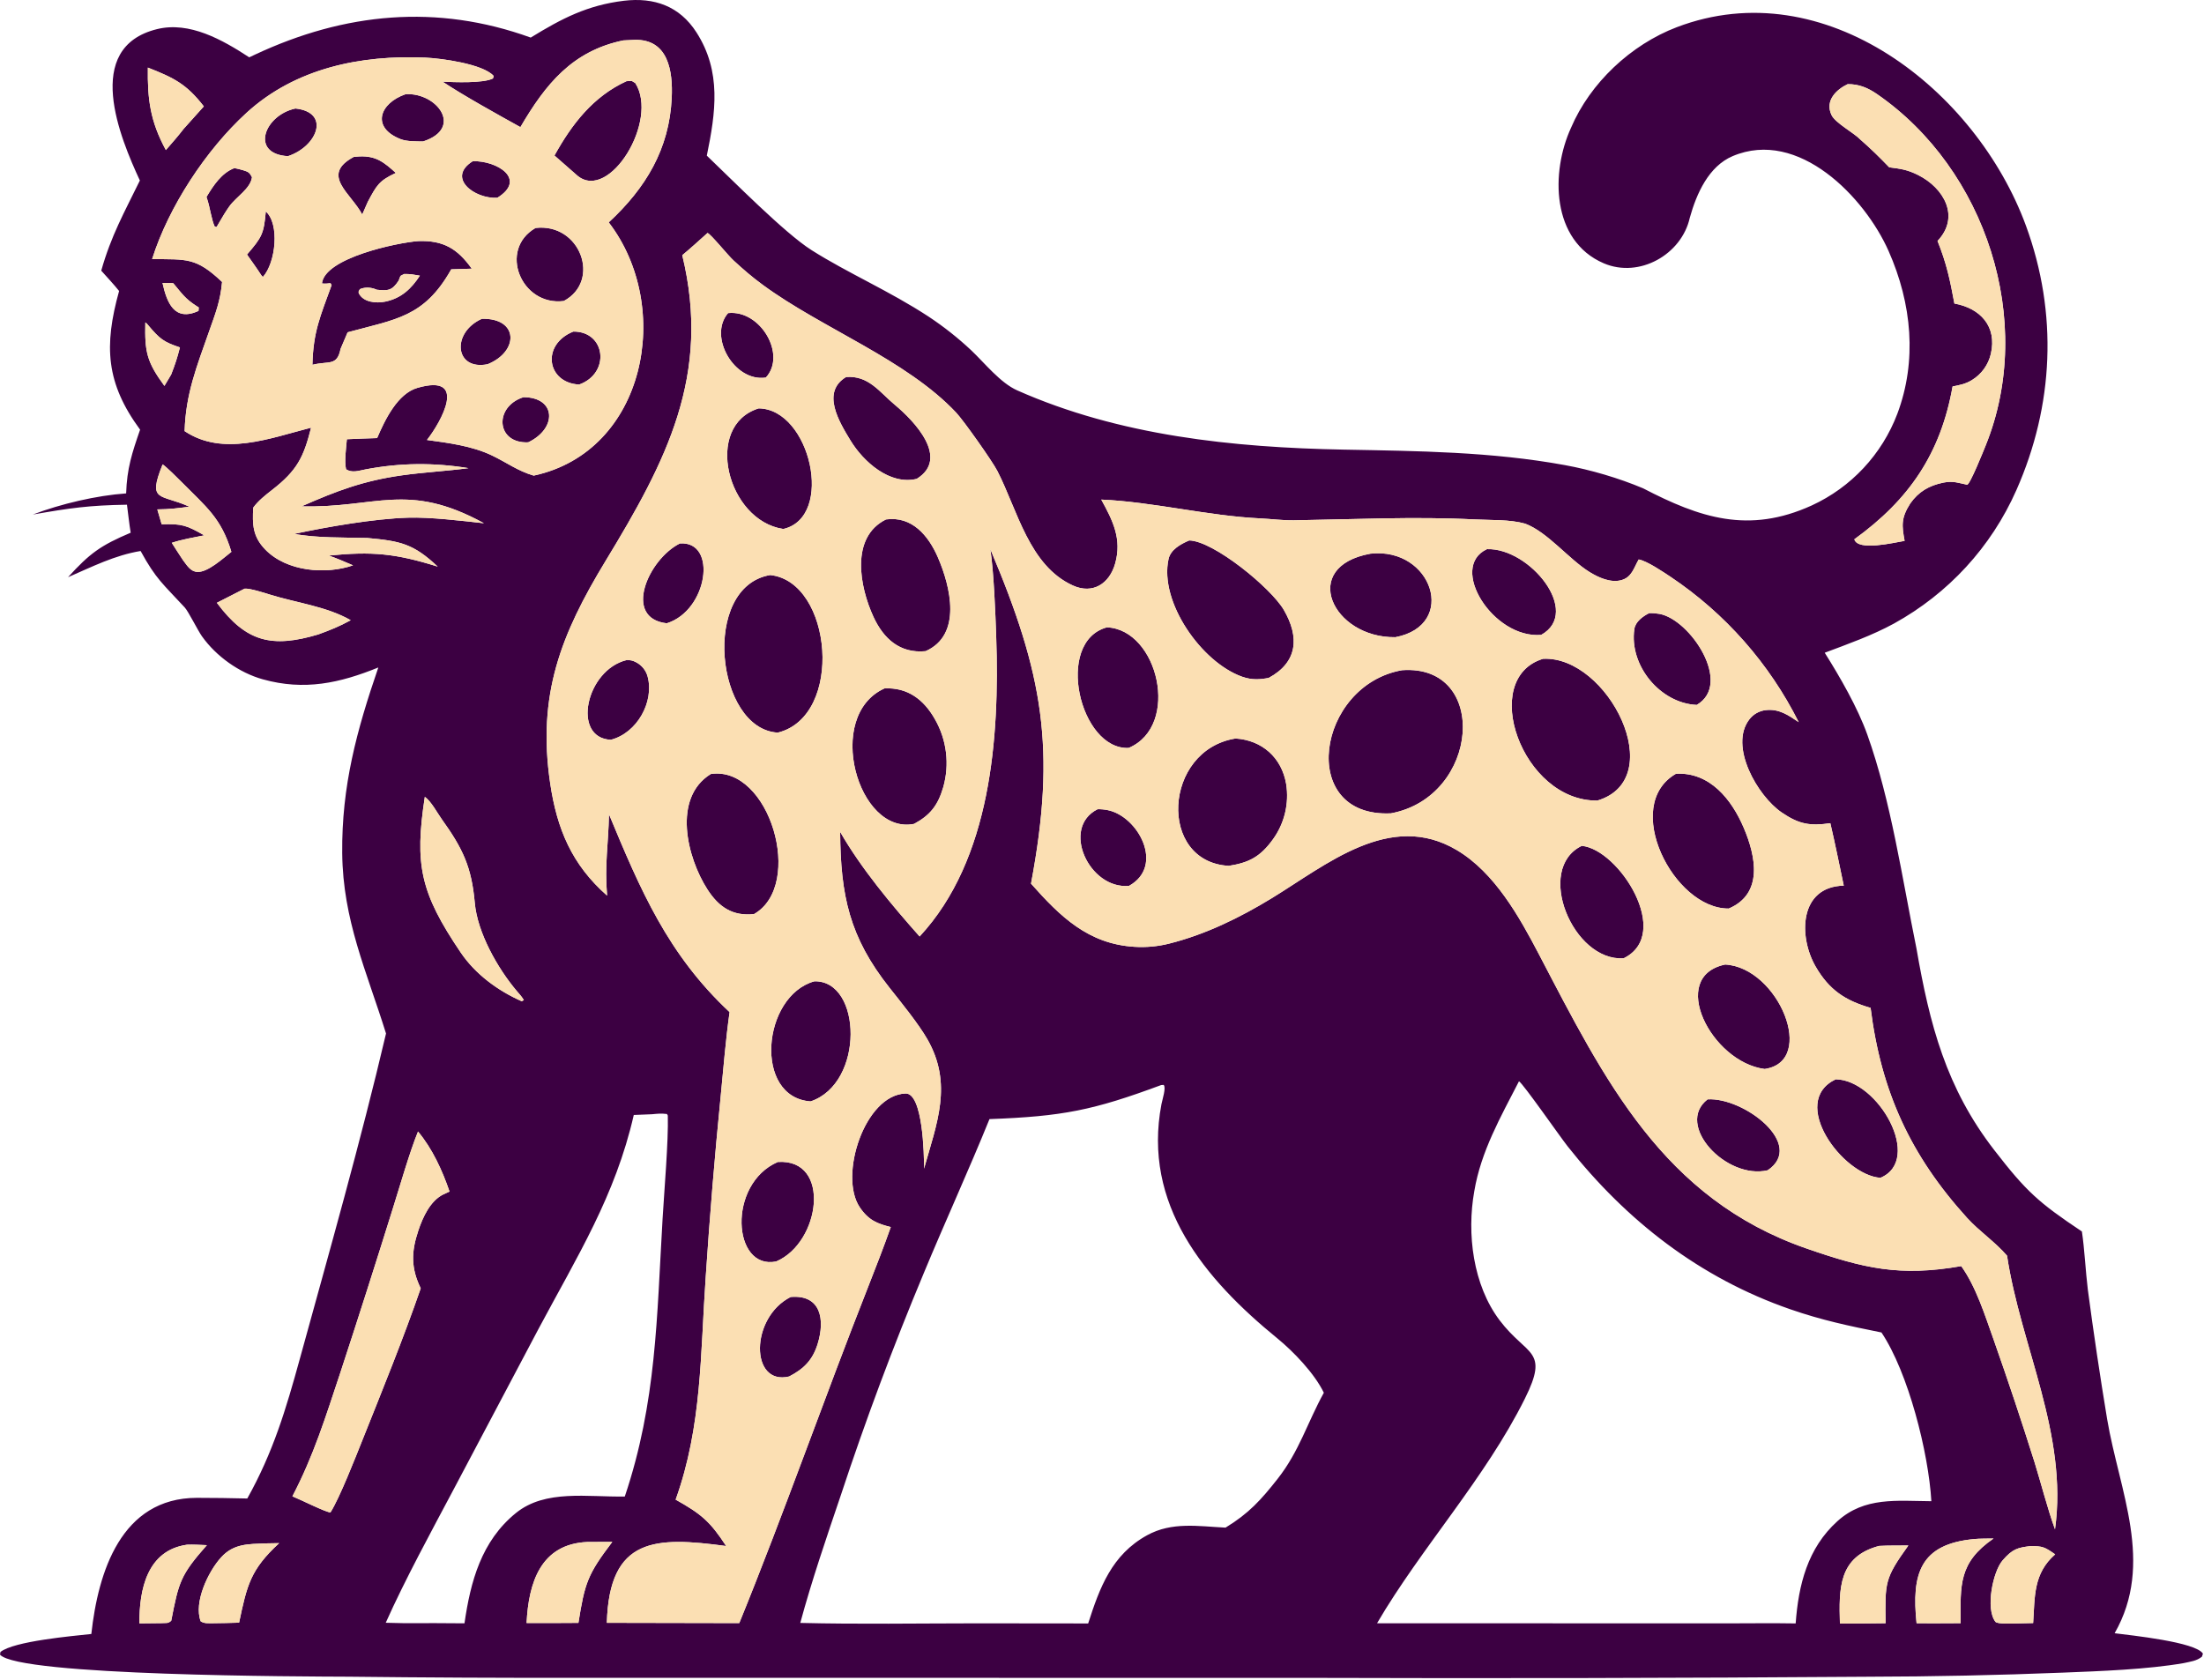<?xml version="1.0" encoding="UTF-8" standalone="no"?>
<!DOCTYPE svg PUBLIC "-//W3C//DTD SVG 1.1//EN" "http://www.w3.org/Graphics/SVG/1.1/DTD/svg11.dtd">
<svg width="100%" height="100%" viewBox="0 0 775 591" version="1.1" xmlns="http://www.w3.org/2000/svg" xmlns:xlink="http://www.w3.org/1999/xlink" xml:space="preserve" xmlns:serif="http://www.serif.com/" style="fill-rule:evenodd;clip-rule:evenodd;stroke-linejoin:round;stroke-miterlimit:2;">
    <g transform="matrix(1,0,0,1,-125.022,-216.911)">
        <path d="M344.365,217.183C355.062,215.906 363.978,219.045 369.92,228.299C378.806,242.137 376.666,256.519 373.561,271.652C382.566,280.247 400.9,298.872 410.376,304.873C423.278,313.042 437.705,319.198 451.522,328.244C456.869,331.778 461.905,335.762 466.575,340.152C471.282,344.616 476.774,351.572 482.691,354.199C518.6,370.147 558.608,374.306 597.479,375.042C623.693,375.538 649.434,375.765 675.276,380.488C684.371,382.151 694.215,385.038 702.807,388.66C722.754,399.02 739.873,404.779 762.056,394.696C775.957,388.316 786.786,376.719 792.198,362.414C799.152,343.895 797.367,323.801 789.089,305.142C780.764,286.374 757.501,262.002 734.293,271.814C725.849,275.385 721.574,285.008 719.214,293.485C716.342,306.431 701.448,314.876 688.953,309.512C670.397,301.546 670.323,277.344 677.454,261.838C684.154,246.112 698.49,232.63 714.611,226.483C766.749,206.604 819.956,248.646 837.426,296.329C848.722,327.158 847.201,359.541 834.061,389.263C825.175,409.363 810.089,425.679 790.992,436.218C783.398,440.372 774.771,443.431 766.656,446.481C772.062,455.078 778.232,465.786 781.614,475.235C789.992,498.651 793.908,525.97 798.916,550.5C803.553,577.218 809.316,599.482 826.272,621.4C837.554,635.983 841.818,639.821 857.084,650.022C858.006,656.051 858.381,664.064 859.178,670.522C861.196,685.723 863.456,700.891 865.959,716.019C870.249,741.427 882.666,766.678 868.597,791.323C874.162,792.046 897.17,794.391 899.643,798.504L899.308,799.566C897.421,801.09 895.308,801.282 892.878,801.831C880.104,804.058 863.552,804.649 850.523,805.172C827.655,806.089 804.771,806.572 781.884,806.621C716.101,807.099 650.316,807.234 584.532,807.024L329.094,807.007C301.943,807.052 274.792,806.92 247.642,806.61C232.352,806.537 131.506,806.382 125.022,798.849L125.185,797.909C129.915,794.109 150.395,792.318 157.139,791.587C159.51,769.887 167.562,743.751 194.239,743.704C200.166,743.693 206.045,743.806 211.976,743.937C221.075,727.667 225.57,712.565 230.462,694.782C240.876,656.928 251.783,618.626 260.761,580.398C253.874,558.341 245.592,540.513 245.356,517.007C245.118,493.347 250.474,473.752 258.053,451.663C244.512,457.156 232.076,459.915 217.436,455.828C209.13,453.509 201.053,447.754 196.025,440.682C194.608,438.689 191.256,431.937 189.985,430.56C182.342,422.279 179.882,420.626 174.466,410.7C165.382,412.191 157.4,416.243 148.95,419.911C156.591,411.497 160.468,408.711 170.974,404.267C170.462,401.187 170.079,397.553 169.667,394.416C156.324,394.627 149.69,395.579 136.566,397.873C146.396,394.118 158.987,391.169 169.378,390.441C169.649,381.686 171.46,376.176 174.284,368.026C162.268,351.652 161.513,338.63 166.902,319.251C165.113,317 162.574,314.292 160.624,312.103C164.128,299.702 168.69,291.711 174.204,280.395C167.339,265.561 153.873,233.652 180.245,227.153C191.676,224.336 203.288,230.94 212.663,237.073L214.772,236.076C246.245,221.358 278.606,218.173 311.641,230.128C322.584,223.401 331.565,218.748 344.365,217.183ZM774.733,246.51C770.91,248.306 766.593,252.221 769.048,257.377C770.38,260.175 776.928,263.61 779.213,266.017C783.036,269.347 785.938,272.245 789.34,275.755C793.449,276.295 795.701,276.566 799.52,278.482C808.555,283.015 814.395,293.138 806.321,301.657C809.488,309.517 810.704,315.281 812.254,323.66C821.354,325.309 827.29,331.679 825.087,341.303C824.213,345.17 821.809,348.517 818.425,350.582C816.201,351.958 814.147,352.337 811.616,352.833C807.425,376.458 796.299,392.692 777.067,406.583C778.292,410.861 791.07,407.742 794.745,407.135C793.771,401.786 793.445,399.146 796.707,394.014C799.682,389.795 803.345,387.679 808.39,386.644C811.836,385.937 813.906,386.821 816.701,387.385C817.664,387.579 822.681,374.989 823.278,373.512C840.867,329.961 823.355,276.396 785.013,249.985C781.85,247.807 778.648,246.46 774.733,246.51ZM533.344,598.523C509.41,607.414 498.643,609.554 472.955,610.502C465.636,628.547 457.339,646.636 449.844,664.698C439.106,690.395 429.36,716.497 420.63,742.944C415.749,757.338 410.389,773.009 406.427,787.696C426.777,788.2 448.198,787.857 468.625,787.843L507.658,787.885C511.697,775.314 515.943,763.68 528.432,756.837C537.136,752.069 546.345,753.701 555.956,754.182C564.134,749.219 568.493,744.383 574.34,736.936C581.874,727.341 584.76,717.205 590.528,706.741C587.249,699.96 579.843,692.236 574.16,687.6C548.608,666.759 526.689,640.541 533.434,605.229C533.737,603.64 535.158,599.379 534.197,598.468L533.344,598.523ZM354.244,608.792L347.881,609.049C341.371,637.539 327.998,658.745 314.408,684.236L284.542,740.714C276.727,755.455 267.452,772.435 260.661,787.64L267.439,787.796C274.41,787.75 281.381,787.764 288.351,787.838C290.456,773.224 294.252,758.902 306.458,749.024C316.799,740.655 331.604,743.481 344.722,743.239C355.889,710.035 355.963,680.249 358.012,645.479C358.59,635.673 360.089,618.3 359.847,609.254L359.54,608.706C357.336,608.463 356.491,608.594 354.244,608.792ZM659.149,597.191C652.709,609.746 645.771,621.848 643.429,635.868C640.747,650.782 642.966,668.874 652.343,681.266C661.973,693.994 669.913,691.378 661.206,708.842C647.191,736.952 624.889,761.086 609.232,787.817L731.375,787.858C739.633,787.856 748.209,787.732 756.44,787.874C757.413,774.377 760.607,761.411 771.116,751.919C780.688,743.274 791.984,744.801 804.153,744.888C803.163,727.818 796.038,699.624 786.607,685.545C775.176,683.24 765.634,681.234 754.519,677.377C722.705,666.339 696.966,646.294 676.218,620.028C673.609,616.725 660.75,598.231 659.149,597.191ZM272.01,614.877C269.015,622.232 265.752,633.697 263.261,641.601C257.181,661.121 250.956,680.596 244.584,700.024C239.478,715.329 235.351,728.792 227.841,743.17C230.4,744.174 239.821,748.917 241.229,748.819C244.415,743.807 250.025,729.477 252.492,723.301C259.44,705.916 266.842,687.71 272.959,670.023C269.499,662.879 269.601,657.22 272.123,649.688C273.7,644.981 276.32,639.206 280.968,636.954C281.67,636.617 282.378,636.294 283.093,635.986C280.587,628.649 277.052,620.87 272.01,614.877ZM274.406,497.167C270.755,520.973 272.783,530.859 287.014,551.898C292.166,559.514 300.058,565.341 308.486,569.052L309.22,568.637C308.297,567.151 307.739,566.64 306.704,565.414C300.052,557.535 292.895,544.985 291.969,534.445C290.856,521.786 287.701,515.263 280.355,505.021C278.803,502.857 276.621,498.698 274.406,497.167ZM331.589,759.227C315.121,759.909 310.884,773.603 310.191,787.719L318.75,787.733L328.414,787.681C330.65,773.608 331.637,770.624 340.327,759.197L331.589,759.227ZM182.172,316.449C183.7,323.313 186.306,330.133 194.823,326.272L194.917,325.047L194.149,324.56C190.007,321.889 189.08,320.22 185.941,316.521C185.885,316.455 182.506,316.445 182.172,316.449ZM373.812,298.852C370.905,301.448 367.923,304.191 364.932,306.666C375.209,348.91 359.207,379.221 338.037,414.076C322.23,440.1 313.879,461.277 318.487,492.414C320.864,508.475 326.093,520.987 338.496,531.899C337.578,520.862 338.963,513.86 339.158,503.281C350.195,529.861 359.857,552.595 381.571,572.877C380.241,582.197 379.371,592.921 378.453,602.34C376.343,623.513 374.587,644.72 373.183,665.952C371.276,693.029 371.923,718.433 362.604,744.336C371.601,749.38 374.695,751.97 380.366,760.655C355.516,757.305 339.27,757.475 338.407,787.659L384.977,787.753C400.857,748.758 414.847,708.644 430.305,669.451C433.012,662.586 435.79,655.42 438.25,648.466C433.642,647.315 430.427,646.142 427.305,641.46C419.934,630.405 429.046,602.03 443.423,601.498C449.546,601.271 449.99,623.095 449.949,627.916C454.411,612.006 460.162,598.204 451.106,582.397C448.001,576.977 441.873,569.436 437.821,564.326C423.694,546.508 420.592,531.87 420.445,509.479C427.832,522.341 438.54,535.188 448.394,546.269C473.53,519.197 476.522,476.221 475.324,440.995C475.023,432.13 474.5,418.547 473.268,410.086C491.806,453.896 496.512,480.203 487.565,527.687C497.805,539.24 507.669,548.925 523.974,549.907C528.034,550.161 532.109,549.788 536.056,548.801C548.874,545.592 560.932,539.69 572.164,532.837C591.495,521.041 613.864,501.929 637.333,515.918C650.613,523.833 659.236,539.28 666.229,552.654C689.235,596.659 709.725,638.478 760.246,656.006C780.378,662.99 793.034,665.997 814.661,662.206C819.899,669.534 822.964,679.432 826.024,687.987C831.058,702.271 835.853,716.639 840.409,731.083C842.702,738.457 845.036,747.693 847.635,754.767C852.271,721.258 835.559,690.389 830.765,658.546C826.568,653.655 821.022,649.997 816.686,645.213C796.873,623.354 786.467,600.822 782.785,571.38C773.813,568.802 768.194,565.029 763.468,556.869C757.353,546.312 757.641,528.734 773.349,528.39C771.814,521.125 770.322,513.646 768.628,506.434C761.574,507.436 757.712,506.882 751.533,502.663C742.988,496.83 732.912,479.294 740.153,469.915C741.544,468.102 743.611,466.93 745.881,466.665C750.588,466.102 753.868,468.442 757.511,470.895C747.166,450.248 731.641,432.639 712.454,419.788C709.861,418.079 704.217,414.216 701.245,413.678C699.505,416.636 698.858,419.98 695.032,420.98C691.359,421.94 687.16,420.06 684.061,418.157C676.69,413.63 669.246,404.046 661.307,401.08C655.836,399.557 649.309,399.885 643.712,399.6C622.472,398.521 601.283,399.569 580.041,399.906C576.008,399.97 572.09,399.419 568.11,399.23C549.851,398.361 530.221,393.391 512.263,392.62C516.324,399.989 519.597,406.515 517.139,415.142C515.127,422.206 509.278,426.001 502.295,422.837C486.892,415.859 482.818,396.356 475.735,382.567C473.959,379.093 463.829,364.79 461.27,362.066C443.725,343.381 414.028,332.395 393.247,317.11C389.262,314.179 386.551,311.802 382.989,308.544C380.93,306.661 375.027,299.283 373.812,298.852ZM436.038,459.025C444.146,458.614 449.852,462.926 453.751,469.819C457.936,477.087 458.996,485.74 456.69,493.802C454.829,500.166 452.087,503.633 446.447,506.671C426.707,510.698 414.757,468.645 436.038,459.025ZM374.972,489.124C395.659,486.063 408.007,528.199 390.164,538.393C382.686,539.212 377.803,535.969 373.781,529.725C366.583,518.555 361.366,497.526 374.972,489.124ZM514.24,437.547C532.289,438.278 540.237,472.185 521.903,479.963C504.698,480.751 495.73,442.605 514.24,437.547ZM411.394,562.034C428.148,561.69 429.056,597.929 410.054,604.276C389.916,602.867 392.943,567.193 411.394,562.034ZM731.657,556.137C750.37,557.167 764.033,590.201 745.534,592.876C726.797,590.488 711.391,560.362 731.657,556.137ZM714.365,489.032C726.311,488.417 733.944,498.11 738.185,508.059C742.441,518.04 745.151,531.269 732.897,536.455C713.504,536.6 695.055,500.111 714.365,489.032ZM436.57,399.598C445.668,398.335 451.479,405.263 454.791,412.882C459.282,423.212 463.414,440.237 450.493,445.929C441.497,446.807 435.717,441.582 432.149,433.833C427.271,423.241 423.963,405.818 436.57,399.598ZM391.793,360.542C409.98,360.708 418.614,398.793 400.462,402.957C380.69,400.032 372.286,366.623 391.793,360.542ZM618.047,452.619C648.778,450.439 645.373,497.137 614.117,502.968C581,504.53 588.005,457.892 618.047,452.619ZM667.613,448.612C690.401,447.472 712.256,490.781 686.732,498.471C660.261,498.865 644.916,455.521 667.613,448.612ZM395.844,419.153C417.762,421.447 421.855,468.828 398.525,474.579C376.752,473.373 371.367,423.285 395.844,419.153ZM606.911,411.643C628.625,409.225 637.804,436.79 615.695,441.017C593.502,441.322 581.813,416.163 606.911,411.643ZM681.225,514.395C694.328,515.63 713.302,545.453 695.953,553.939C678.127,555.168 664.591,522.445 681.225,514.395ZM422.534,349.505C430.481,348.898 434.284,354.807 439.748,359.349C446.442,364.914 459.103,378.092 447.366,385.329C437.915,387.627 428.664,379.338 424.089,371.845C420.001,365.148 413.755,354.793 422.534,349.505ZM398.529,625.579C417.428,624.332 413.559,653.931 397.959,660.572C382.566,663.722 380.668,633.322 398.529,625.579ZM770.511,596.502C785.463,596.674 801.355,624.81 786.241,631.153C772.955,630.244 753.89,604.448 770.511,596.502ZM543.188,406.983C551.713,407.128 571.935,423.641 576.466,431.432C581.991,440.934 581.392,449.804 571.125,455.34C567.982,455.919 565.26,456.141 561.766,454.905C547.557,449.879 532.578,428.644 535.925,413.51C536.654,410.217 540.162,408.264 543.188,406.983ZM559.47,476.641C568.808,477.22 575.718,483.389 577.28,492.637C578.366,499.48 576.698,506.475 572.64,512.091C568.206,518.253 564.202,520.314 557.123,521.432C532.014,520.086 534.039,480.705 559.47,476.641ZM647.891,410.047C662.867,409.519 681.325,432.183 666.96,440.203C650.083,441.651 634.21,416.368 647.891,410.047ZM704.928,432.551C706.14,432.518 707.352,432.607 708.546,432.817C719.311,434.742 734.425,457.383 721.655,464.832C708.922,464.296 697.812,451.073 699.713,438.138C700.095,435.539 702.719,433.653 704.928,432.551ZM725.472,603.554C738.165,602.769 760.039,619.408 746.602,628.5C732.053,631.931 713.862,612.523 725.472,603.554ZM510.972,501.516C512.163,501.487 513.353,501.593 514.521,501.83C525.225,503.974 534.681,521.438 522.022,528.476C507.989,529.785 497.963,508.012 510.972,501.516ZM403.047,673.059C413.718,672.152 415.176,681.026 412.541,689.556C410.785,695.238 407.667,698.356 402.506,701.027C388.736,704.339 388.729,680.301 403.047,673.059ZM345.47,449.029C346.911,449.1 347.502,449.192 348.764,449.865C350.744,450.914 352.195,452.743 352.767,454.91C355.101,463.766 349.053,474.717 339.827,477.093C325.925,476.512 331.023,452.433 345.47,449.029ZM364.105,408.037C377.391,407.134 373.946,431.633 359.47,436.129C343.88,434.342 352.971,413.571 364.105,408.037ZM381.039,327.024C392.448,325.786 401.701,341.713 394.317,349.704C383.212,351.349 373.932,335.21 381.039,327.024ZM211.027,423.945L201.277,428.915C211.588,442.754 220.626,444.899 236.925,440.044C241.193,438.489 244.331,437.233 248.344,435.042C239.828,430.166 229.255,428.941 219.922,426.024C217.967,425.413 212.762,423.752 211.027,423.945ZM838.899,760.685C834.583,761.247 832.754,761.586 829.186,765.724C825.815,769.633 823.088,782.698 826.691,787.301C827.374,788.173 832.798,787.91 834.439,787.872L839.942,787.741C840.553,778.392 839.998,770.289 847.689,763.58C844.016,761.026 843.335,760.645 838.899,760.685ZM190.781,760.188C176.762,762.188 173.976,775.931 174.041,787.859L181.562,787.778C183.602,787.642 184.037,788 185.231,786.933C187.892,773.331 188.41,770.924 197.763,760.341C195.547,760.26 192.964,760.097 190.781,760.188ZM177.012,240.684C176.855,251.835 177.854,259.573 183.348,269.68C185.465,267.235 187.645,264.798 189.602,262.226L196.694,254.322C190.575,246.451 186.221,244.301 177.012,240.684ZM819.268,758.201C800.068,759.943 797.155,770.571 798.951,787.795L804.642,787.829L814.45,787.786C814.368,774.371 813.682,766.516 826.008,758.01C824.257,758.047 820.88,758.015 819.268,758.201ZM182.206,380.237C176.769,393.734 181.426,390.47 191.601,395.115C187.249,395.709 184.697,396.016 180.339,396.07L181.872,401.306C188.995,401.066 190.674,401.67 196.834,405.19C193.237,405.914 188.835,406.671 185.427,407.825C186.718,409.875 188.035,411.909 189.379,413.925C190.781,415.761 191.994,417.92 194.4,418.052C198.062,418.253 203.339,413.369 206.386,410.996C202.8,399.041 197.458,395.143 188.903,386.469C187.624,385.172 183.477,381.044 182.206,380.237ZM785.782,760.613C771.437,764.393 771.654,775.726 772.001,787.936L781.375,787.875L788.05,787.801C787.903,773.411 787.635,772.189 796.061,760.466C792.816,760.497 788.972,760.437 785.782,760.613ZM218.338,759.724C212.293,759.988 207.225,759.787 202.824,764.586C198.232,769.593 193.061,780.484 195.596,787.131C196.888,787.966 198.166,787.777 199.758,787.803C202.805,787.742 206.07,787.739 209.095,787.604C211.874,774.388 213.095,768.939 223.18,759.639L218.338,759.724ZM344.197,231.123C326.276,234.825 316.871,246.496 308.013,261.62C300.246,257.311 288.025,250.554 280.648,245.637C284.804,245.83 294.954,246.248 298.369,244.503L298.62,243.632C294.899,239.392 280.091,237.419 274.609,237.179C251.878,236.182 228.916,240.872 211.723,256.582C197.437,269.636 184.297,289.674 178.512,308.035C190.683,308.174 193.899,307.34 203.114,316.073C202.486,322.939 200.808,327.022 198.527,333.518C194.251,345.693 190.318,355.413 189.94,368.535C203.407,377.539 219.887,371.051 234.408,367.321C231.806,377.692 229.527,382.36 220.683,389.232C218.339,391.054 215.817,393.043 214.076,395.438C213.728,401.342 213.879,405.615 218.271,410.154C225.81,417.946 239.547,419.066 249.162,415.743C246.261,414.493 243.647,413.37 240.67,412.298C255.824,410.803 264.063,411.53 278.935,416.189C270.403,408.141 265.829,407.184 254.121,406.117C246.341,405.942 235.852,406.131 228.528,404.674C240.481,402.137 256.409,399.359 268.492,398.975C276.207,398.73 287.389,400.076 295.2,400.939C268.24,386.149 257.233,395.69 231.057,394.992C243.474,389.539 252.755,385.994 266.439,384.074C274.23,382.981 282.163,382.588 289.764,381.557C277.522,379.578 265.76,379.664 253.552,382.001C251.167,382.457 248.828,383.343 246.71,381.95C246.063,379.249 246.737,374.335 246.994,371.391C250.487,371.257 254.153,371.054 257.631,370.986C260.387,364.53 264.814,355.322 271.855,353.309C289.819,348.172 280.088,365.359 275.158,371.652C282.733,372.685 290.95,373.732 297.928,377.056C303.301,379.616 306.963,382.499 312.692,384.184C352.168,375.692 361.947,324.892 339.075,295.121C352.04,283.102 360.398,269.386 361.225,251.264C361.648,242.012 360.06,230.653 348.195,230.927C346.861,230.966 345.528,231.031 344.197,231.123ZM272.107,301.701C280.911,301.387 285.907,304.38 290.904,311.403L283.694,311.635L283.463,312.039C274.073,328.455 264.25,329.173 247.259,333.783L244.768,339.638C243.542,345.811 240.637,343.755 234.878,345.209C235.152,333.534 237.668,328.124 241.626,317.185L241.239,316.513C239.929,316.645 239.521,316.734 238.227,316.598C239.179,307.616 264.652,302.253 272.107,301.701ZM256.476,318.415C254.878,317.931 253.109,317.936 251.573,318.605C251.058,319.556 251.15,319.096 251.136,319.943C252.687,323.267 257.324,323.653 260.484,322.993C266.15,321.809 269.63,318.48 272.667,313.863C270.438,313.48 269.4,313.248 267.169,313.266C266.216,313.766 265.964,313.81 265.808,314.049L265.508,314.814C265.431,315.027 265.329,315.293 265.187,315.632C262.887,319.147 261.437,319.22 257.518,318.812L256.476,318.415ZM345.339,245.457C347.645,245.434 346.694,245.088 348.413,246.13C356.809,259.248 339.325,287.898 328.117,278.742L319.992,271.61C326.095,260.566 333.625,250.815 345.339,245.457ZM313.342,297.084C329.061,295.248 336.552,315.657 323.272,322.777C308.283,324.663 300.12,304.709 313.342,297.084ZM267.643,250.035C278.656,249.378 288.177,261.991 273.792,266.662C271.417,266.635 268.083,266.7 265.915,265.855C255.447,261.781 258.41,253.237 267.643,250.035ZM326.629,333.52C338.043,333.445 339.751,348.179 328.679,352.157C317.268,351.59 315.21,338.1 326.629,333.52ZM228.91,255.069C241.363,256.415 236.629,268.423 226.271,271.838C212.791,271.051 217.973,257.382 228.91,255.069ZM294.47,329.029C307.485,328.737 307.527,340.547 296.49,345.008C284.881,347.359 283.629,333.878 294.47,329.029ZM249.464,272.071C250.126,272.004 250.789,271.955 251.454,271.924C257.355,271.681 260.129,274.074 264.215,277.728C258.231,280.504 257.445,282.147 254.353,287.898L252.396,292.357C248.478,284.856 237.501,278.464 249.464,272.071ZM309.077,356.6C320.611,356.629 321.027,367.588 310.765,372.476C299.46,373.001 298.584,359.976 309.077,356.6ZM291.272,273.599C299.799,273.366 310.454,279.935 299.891,286.481C291.808,286.911 281.954,279.425 291.272,273.599ZM207.435,276.027C208.475,276.222 209.503,276.471 210.516,276.775C212.495,277.361 212.78,277.667 213.632,279.237C213.077,283.325 208.048,286.118 205.641,289.526C204.357,291.343 203.394,292.969 202.279,294.881L201.188,296.742L200.532,296.606C199.435,294.415 198.896,290.01 197.853,286.86L197.626,286.189C200.029,282.159 202.942,277.732 207.435,276.027ZM218.485,291.29C223.411,295.622 222.02,309.291 217.459,314.325L216.926,313.744C215.429,311.398 213.494,308.751 211.878,306.434C217.098,300.363 217.801,299.175 218.485,291.29ZM176.121,330.318C175.894,340.578 176.579,344.123 182.84,352.628L185.205,348.65C186.632,344.952 187.312,342.926 188.289,339.094C182.568,337.177 181.241,336.178 177.104,331.26C176.525,330.571 176.8,330.836 176.121,330.318Z" style="fill:rgb(60,0,66);"/>
        <path d="M373.812,298.852C375.027,299.283 380.93,306.661 382.989,308.544C386.551,311.802 389.262,314.179 393.247,317.11C414.028,332.395 443.725,343.381 461.27,362.066C463.829,364.79 473.959,379.093 475.735,382.567C482.818,396.356 486.892,415.859 502.295,422.837C509.278,426.001 515.127,422.206 517.139,415.142C519.597,406.515 516.324,399.989 512.263,392.62C530.221,393.391 549.851,398.361 568.11,399.23C572.09,399.419 576.008,399.97 580.041,399.906C601.283,399.569 622.472,398.521 643.712,399.6C649.309,399.885 655.836,399.557 661.307,401.08C669.246,404.046 676.69,413.63 684.061,418.157C687.16,420.06 691.359,421.94 695.032,420.98C698.858,419.98 699.505,416.636 701.245,413.678C704.217,414.216 709.861,418.079 712.454,419.788C731.641,432.639 747.166,450.248 757.511,470.895C753.868,468.442 750.588,466.102 745.881,466.665C743.611,466.93 741.544,468.102 740.153,469.915C732.912,479.294 742.988,496.83 751.533,502.663C757.712,506.882 761.574,507.436 768.628,506.434C770.322,513.646 771.814,521.125 773.349,528.39C757.641,528.734 757.353,546.312 763.468,556.869C768.194,565.029 773.813,568.802 782.785,571.38C786.467,600.822 796.873,623.354 816.686,645.213C821.022,649.997 826.568,653.655 830.765,658.546C835.559,690.389 852.271,721.258 847.635,754.767C845.036,747.693 842.702,738.457 840.409,731.083C835.853,716.639 831.058,702.271 826.024,687.987C822.964,679.432 819.899,669.534 814.661,662.206C793.034,665.997 780.378,662.99 760.246,656.006C709.725,638.478 689.235,596.659 666.229,552.654C659.236,539.28 650.613,523.833 637.333,515.918C613.864,501.929 591.495,521.041 572.164,532.837C560.932,539.69 548.874,545.592 536.056,548.801C532.109,549.788 528.034,550.161 523.974,549.907C507.669,548.925 497.805,539.24 487.565,527.687C496.512,480.203 491.806,453.896 473.268,410.086C474.5,418.547 475.023,432.13 475.324,440.995C476.522,476.221 473.53,519.197 448.394,546.269C438.54,535.188 427.832,522.341 420.445,509.479C420.592,531.87 423.694,546.508 437.821,564.326C441.873,569.436 448.001,576.977 451.106,582.397C460.162,598.204 454.411,612.006 449.949,627.916C449.99,623.095 449.546,601.271 443.423,601.498C429.046,602.03 419.934,630.405 427.305,641.46C430.427,646.142 433.642,647.315 438.25,648.466C435.79,655.42 433.012,662.586 430.305,669.451C414.847,708.644 400.857,748.758 384.977,787.753L338.407,787.659C339.27,757.475 355.516,757.305 380.366,760.655C374.695,751.97 371.601,749.38 362.604,744.336C371.923,718.433 371.276,693.029 373.183,665.952C374.587,644.72 376.343,623.513 378.453,602.34C379.371,592.921 380.241,582.197 381.571,572.877C359.857,552.595 350.195,529.861 339.158,503.281C338.963,513.86 337.578,520.862 338.496,531.899C326.093,520.987 320.864,508.475 318.487,492.414C313.879,461.277 322.23,440.1 338.037,414.076C359.207,379.221 375.209,348.91 364.932,306.666C367.923,304.191 370.905,301.448 373.812,298.852ZM374.972,489.124C361.366,497.526 366.583,518.555 373.781,529.725C377.803,535.969 382.686,539.212 390.164,538.393C408.007,528.199 395.659,486.063 374.972,489.124ZM559.47,476.641C534.039,480.705 532.014,520.086 557.123,521.432C564.202,520.314 568.206,518.253 572.64,512.091C576.698,506.475 578.366,499.48 577.28,492.637C575.718,483.389 568.808,477.22 559.47,476.641ZM647.891,410.047C634.21,416.368 650.083,441.651 666.96,440.203C681.325,432.183 662.867,409.519 647.891,410.047ZM714.365,489.032C695.055,500.111 713.504,536.6 732.897,536.455C745.151,531.269 742.441,518.04 738.185,508.059C733.944,498.11 726.311,488.417 714.365,489.032ZM725.472,603.554C713.862,612.523 732.053,631.931 746.602,628.5C760.039,619.408 738.165,602.769 725.472,603.554ZM606.911,411.643C581.813,416.163 593.502,441.322 615.695,441.017C637.804,436.79 628.625,409.225 606.911,411.643ZM510.972,501.516C497.963,508.012 507.989,529.785 522.022,528.476C534.681,521.438 525.225,503.974 514.521,501.83C513.353,501.593 512.163,501.487 510.972,501.516ZM436.57,399.598C423.963,405.818 427.271,423.241 432.149,433.833C435.717,441.582 441.497,446.807 450.493,445.929C463.414,440.237 459.282,423.212 454.791,412.882C451.479,405.263 445.668,398.335 436.57,399.598ZM403.047,673.059C388.729,680.301 388.736,704.339 402.506,701.027C407.667,698.356 410.785,695.238 412.541,689.556C415.176,681.026 413.718,672.152 403.047,673.059ZM618.047,452.619C588.005,457.892 581,504.53 614.117,502.968C645.373,497.137 648.778,450.439 618.047,452.619ZM704.928,432.551C702.719,433.653 700.095,435.539 699.713,438.138C697.812,451.073 708.922,464.296 721.655,464.832C734.425,457.383 719.311,434.742 708.546,432.817C707.352,432.607 706.14,432.518 704.928,432.551ZM681.225,514.395C664.591,522.445 678.127,555.168 695.953,553.939C713.302,545.453 694.328,515.63 681.225,514.395ZM667.613,448.612C644.916,455.521 660.261,498.865 686.732,498.471C712.256,490.781 690.401,447.472 667.613,448.612ZM381.039,327.024C373.932,335.21 383.212,351.349 394.317,349.704C401.701,341.713 392.448,325.786 381.039,327.024ZM345.47,449.029C331.023,452.433 325.925,476.512 339.827,477.093C349.053,474.717 355.101,463.766 352.767,454.91C352.195,452.743 350.744,450.914 348.764,449.865C347.502,449.192 346.911,449.1 345.47,449.029ZM364.105,408.037C352.971,413.571 343.88,434.342 359.47,436.129C373.946,431.633 377.391,407.134 364.105,408.037ZM543.188,406.983C540.162,408.264 536.654,410.217 535.925,413.51C532.578,428.644 547.557,449.879 561.766,454.905C565.26,456.141 567.982,455.919 571.125,455.34C581.392,449.804 581.991,440.934 576.466,431.432C571.935,423.641 551.713,407.128 543.188,406.983ZM436.038,459.025C414.757,468.645 426.707,510.698 446.447,506.671C452.087,503.633 454.829,500.166 456.69,493.802C458.996,485.74 457.936,477.087 453.751,469.819C449.852,462.926 444.146,458.614 436.038,459.025ZM422.534,349.505C413.755,354.793 420.001,365.148 424.089,371.845C428.664,379.338 437.915,387.627 447.366,385.329C459.103,378.092 446.442,364.914 439.748,359.349C434.284,354.807 430.481,348.898 422.534,349.505ZM398.529,625.579C380.668,633.322 382.566,663.722 397.959,660.572C413.559,653.931 417.428,624.332 398.529,625.579ZM411.394,562.034C392.943,567.193 389.916,602.867 410.054,604.276C429.056,597.929 428.148,561.69 411.394,562.034ZM731.657,556.137C711.391,560.362 726.797,590.488 745.534,592.876C764.033,590.201 750.37,557.167 731.657,556.137ZM391.793,360.542C372.286,366.623 380.69,400.032 400.462,402.957C418.614,398.793 409.98,360.708 391.793,360.542ZM514.24,437.547C495.73,442.605 504.698,480.751 521.903,479.963C540.237,472.185 532.289,438.278 514.24,437.547ZM395.844,419.153C371.367,423.285 376.752,473.373 398.525,474.579C421.855,468.828 417.762,421.447 395.844,419.153ZM770.511,596.502C753.89,604.448 772.955,630.244 786.241,631.153C801.355,624.81 785.463,596.674 770.511,596.502ZM344.197,231.123C345.528,231.031 346.861,230.966 348.195,230.927C360.06,230.653 361.648,242.012 361.225,251.264C360.398,269.386 352.04,283.102 339.075,295.121C361.947,324.892 352.168,375.692 312.692,384.184C306.963,382.499 303.301,379.616 297.928,377.056C290.95,373.732 282.733,372.685 275.158,371.652C280.088,365.359 289.819,348.172 271.855,353.309C264.814,355.322 260.387,364.53 257.631,370.986C254.153,371.054 250.487,371.257 246.994,371.391C246.737,374.335 246.063,379.249 246.71,381.95C248.828,383.343 251.167,382.457 253.552,382.001C265.76,379.664 277.522,379.578 289.764,381.557C282.163,382.588 274.23,382.981 266.439,384.074C252.755,385.994 243.474,389.539 231.057,394.992C257.233,395.69 268.24,386.149 295.2,400.939C287.389,400.076 276.207,398.73 268.492,398.975C256.409,399.359 240.481,402.137 228.528,404.674C235.852,406.131 246.341,405.942 254.121,406.117C265.829,407.184 270.403,408.141 278.935,416.189C264.063,411.53 255.824,410.803 240.67,412.298C243.647,413.37 246.261,414.493 249.162,415.743C239.547,419.066 225.81,417.946 218.271,410.154C213.879,405.615 213.728,401.342 214.076,395.438C215.817,393.043 218.339,391.054 220.683,389.232C229.527,382.36 231.806,377.692 234.408,367.321C219.887,371.051 203.407,377.539 189.94,368.535C190.318,355.413 194.251,345.693 198.527,333.518C200.808,327.022 202.486,322.939 203.114,316.073C193.899,307.34 190.683,308.174 178.512,308.035C184.297,289.674 197.437,269.636 211.723,256.582C228.916,240.872 251.878,236.182 274.609,237.179C280.091,237.419 294.899,239.392 298.62,243.632L298.369,244.503C294.954,246.248 284.804,245.83 280.648,245.637C288.025,250.554 300.246,257.311 308.013,261.62C316.871,246.496 326.276,234.825 344.197,231.123ZM218.485,291.29C217.801,299.175 217.098,300.363 211.878,306.434C213.494,308.751 215.429,311.398 216.926,313.744L217.459,314.325C222.02,309.291 223.411,295.622 218.485,291.29ZM313.342,297.084C300.12,304.709 308.283,324.663 323.272,322.777C336.552,315.657 329.061,295.248 313.342,297.084ZM228.91,255.069C217.973,257.382 212.791,271.051 226.271,271.838C236.629,268.423 241.363,256.415 228.91,255.069ZM294.47,329.029C283.629,333.878 284.881,347.359 296.49,345.008C307.527,340.547 307.485,328.737 294.47,329.029ZM267.643,250.035C258.41,253.237 255.447,261.781 265.915,265.855C268.083,266.7 271.417,266.635 273.792,266.662C288.177,261.991 278.656,249.378 267.643,250.035ZM326.629,333.52C315.21,338.1 317.268,351.59 328.679,352.157C339.751,348.179 338.043,333.445 326.629,333.52ZM272.107,301.701C264.652,302.253 239.179,307.616 238.227,316.598C239.521,316.734 239.929,316.645 241.239,316.513L241.626,317.185C237.668,328.124 235.152,333.534 234.878,345.209C240.637,343.755 243.542,345.811 244.768,339.638L247.259,333.783C264.25,329.173 274.073,328.455 283.463,312.039L283.694,311.635L290.904,311.403C285.907,304.38 280.911,301.387 272.107,301.701ZM265.187,315.632C266.075,313.522 265.361,314.214 267.169,313.266C269.4,313.248 270.438,313.48 272.667,313.863C269.63,318.48 266.15,321.809 260.484,322.993C257.324,323.653 252.687,323.267 251.136,319.943C251.15,319.096 251.058,319.556 251.573,318.605C253.453,317.786 255.681,317.962 257.518,318.812C261.437,319.22 262.887,319.147 265.187,315.632ZM345.339,245.457C333.625,250.815 326.095,260.566 319.992,271.61L328.117,278.742C339.325,287.898 356.809,259.248 348.413,246.13C346.694,245.088 347.645,245.434 345.339,245.457ZM249.464,272.071C237.501,278.464 248.478,284.856 252.396,292.357L254.353,287.898C257.445,282.147 258.231,280.504 264.215,277.728C260.129,274.074 257.355,271.681 251.454,271.924C250.789,271.955 250.126,272.004 249.464,272.071ZM309.077,356.6C298.584,359.976 299.46,373.001 310.765,372.476C321.027,367.588 320.611,356.629 309.077,356.6ZM291.272,273.599C281.954,279.425 291.808,286.911 299.891,286.481C310.454,279.935 299.799,273.366 291.272,273.599ZM207.435,276.027C202.942,277.732 200.029,282.159 197.626,286.189L197.853,286.86C198.896,290.01 199.435,294.415 200.532,296.606L201.188,296.742L202.279,294.881C203.394,292.969 204.357,291.343 205.641,289.526C208.048,286.118 213.077,283.325 213.632,279.237C212.78,277.667 212.495,277.361 210.516,276.775C209.503,276.471 208.475,276.222 207.435,276.027ZM774.733,246.51C778.648,246.46 781.85,247.807 785.013,249.985C823.355,276.396 840.867,329.961 823.278,373.512C822.681,374.989 817.664,387.579 816.701,387.385C813.906,386.821 811.836,385.937 808.39,386.644C803.345,387.679 799.682,389.795 796.707,394.014C793.445,399.146 793.771,401.786 794.745,407.135C791.07,407.742 778.292,410.861 777.067,406.583C796.299,392.692 807.425,376.458 811.616,352.833C814.147,352.337 816.201,351.958 818.425,350.582C821.809,348.517 824.213,345.17 825.087,341.303C827.29,331.679 821.354,325.309 812.254,323.66C810.704,315.281 809.488,309.517 806.321,301.657C814.395,293.138 808.555,283.015 799.52,278.482C795.701,276.566 793.449,276.295 789.34,275.755C785.938,272.245 783.036,269.347 779.213,266.017C776.928,263.61 770.38,260.175 769.048,257.377C766.593,252.221 770.91,248.306 774.733,246.51ZM272.01,614.877C277.052,620.87 280.587,628.649 283.093,635.986C282.378,636.294 281.67,636.617 280.968,636.954C276.32,639.206 273.7,644.981 272.123,649.688C269.601,657.22 269.499,662.879 272.959,670.023C266.842,687.71 259.44,705.916 252.492,723.301C250.025,729.477 244.415,743.807 241.229,748.819C239.821,748.917 230.4,744.174 227.841,743.17C235.351,728.792 239.478,715.329 244.584,700.024C250.956,680.596 257.181,661.121 263.261,641.601C265.752,633.697 269.015,622.232 272.01,614.877ZM274.406,497.167C276.621,498.698 278.803,502.857 280.355,505.021C287.701,515.263 290.856,521.786 291.969,534.445C292.895,544.985 300.052,557.535 306.704,565.414C307.739,566.64 308.297,567.151 309.22,568.637L308.486,569.052C300.058,565.341 292.166,559.514 287.014,551.898C272.783,530.859 270.755,520.973 274.406,497.167ZM331.589,759.227L340.327,759.197C331.637,770.624 330.65,773.608 328.414,787.681L318.75,787.733L310.191,787.719C310.884,773.603 315.121,759.909 331.589,759.227ZM211.027,423.945C212.762,423.752 217.967,425.413 219.922,426.024C229.255,428.941 239.828,430.166 248.344,435.042C244.331,437.233 241.193,438.489 236.925,440.044C220.626,444.899 211.588,442.754 201.277,428.915L211.027,423.945ZM819.268,758.201C820.88,758.015 824.257,758.047 826.008,758.01C813.682,766.516 814.368,774.371 814.45,787.786L804.642,787.829L798.951,787.795C797.155,770.571 800.068,759.943 819.268,758.201ZM182.206,380.237C183.477,381.044 187.624,385.172 188.903,386.469C197.458,395.143 202.8,399.041 206.386,410.996C203.339,413.369 198.062,418.253 194.4,418.052C191.994,417.92 190.781,415.761 189.379,413.925C188.035,411.909 186.718,409.875 185.427,407.825C188.835,406.671 193.237,405.914 196.834,405.19C190.674,401.67 188.995,401.066 181.872,401.306L180.339,396.07C184.697,396.016 187.249,395.709 191.601,395.115C181.426,390.47 176.769,393.734 182.206,380.237ZM785.782,760.613C788.972,760.437 792.816,760.497 796.061,760.466C787.635,772.189 787.903,773.411 788.05,787.801L781.375,787.875L772.001,787.936C771.654,775.726 771.437,764.393 785.782,760.613ZM218.338,759.724L223.18,759.639C213.095,768.939 211.874,774.388 209.095,787.604C206.07,787.739 202.805,787.742 199.758,787.803C198.166,787.777 196.888,787.966 195.596,787.131C193.061,780.484 198.232,769.593 202.824,764.586C207.225,759.787 212.293,759.988 218.338,759.724ZM838.899,760.685C843.335,760.645 844.016,761.026 847.689,763.58C839.998,770.289 840.553,778.392 839.942,787.741L834.439,787.872C832.798,787.91 827.374,788.173 826.691,787.301C823.088,782.698 825.815,769.633 829.186,765.724C832.754,761.586 834.583,761.247 838.899,760.685ZM190.781,760.188C192.964,760.097 195.547,760.26 197.763,760.341C188.41,770.924 187.892,773.331 185.231,786.933C184.037,788 183.602,787.642 181.562,787.778L174.041,787.859C173.976,775.931 176.762,762.188 190.781,760.188ZM177.012,240.684C186.221,244.301 190.575,246.451 196.694,254.322L189.602,262.226C187.645,264.798 185.465,267.235 183.348,269.68C177.854,259.573 176.855,251.835 177.012,240.684ZM176.121,330.318C176.8,330.836 176.525,330.571 177.104,331.26C181.241,336.178 182.568,337.177 188.289,339.094C187.312,342.926 186.632,344.952 185.205,348.65L182.84,352.628C176.579,344.123 175.894,340.578 176.121,330.318ZM182.172,316.449C182.506,316.445 185.885,316.455 185.941,316.521C189.08,320.22 190.007,321.889 194.149,324.56L194.917,325.047L194.823,326.272C186.306,330.133 183.7,323.313 182.172,316.449Z" style="fill:rgb(251,223,179);"/>
    </g>
</svg>
